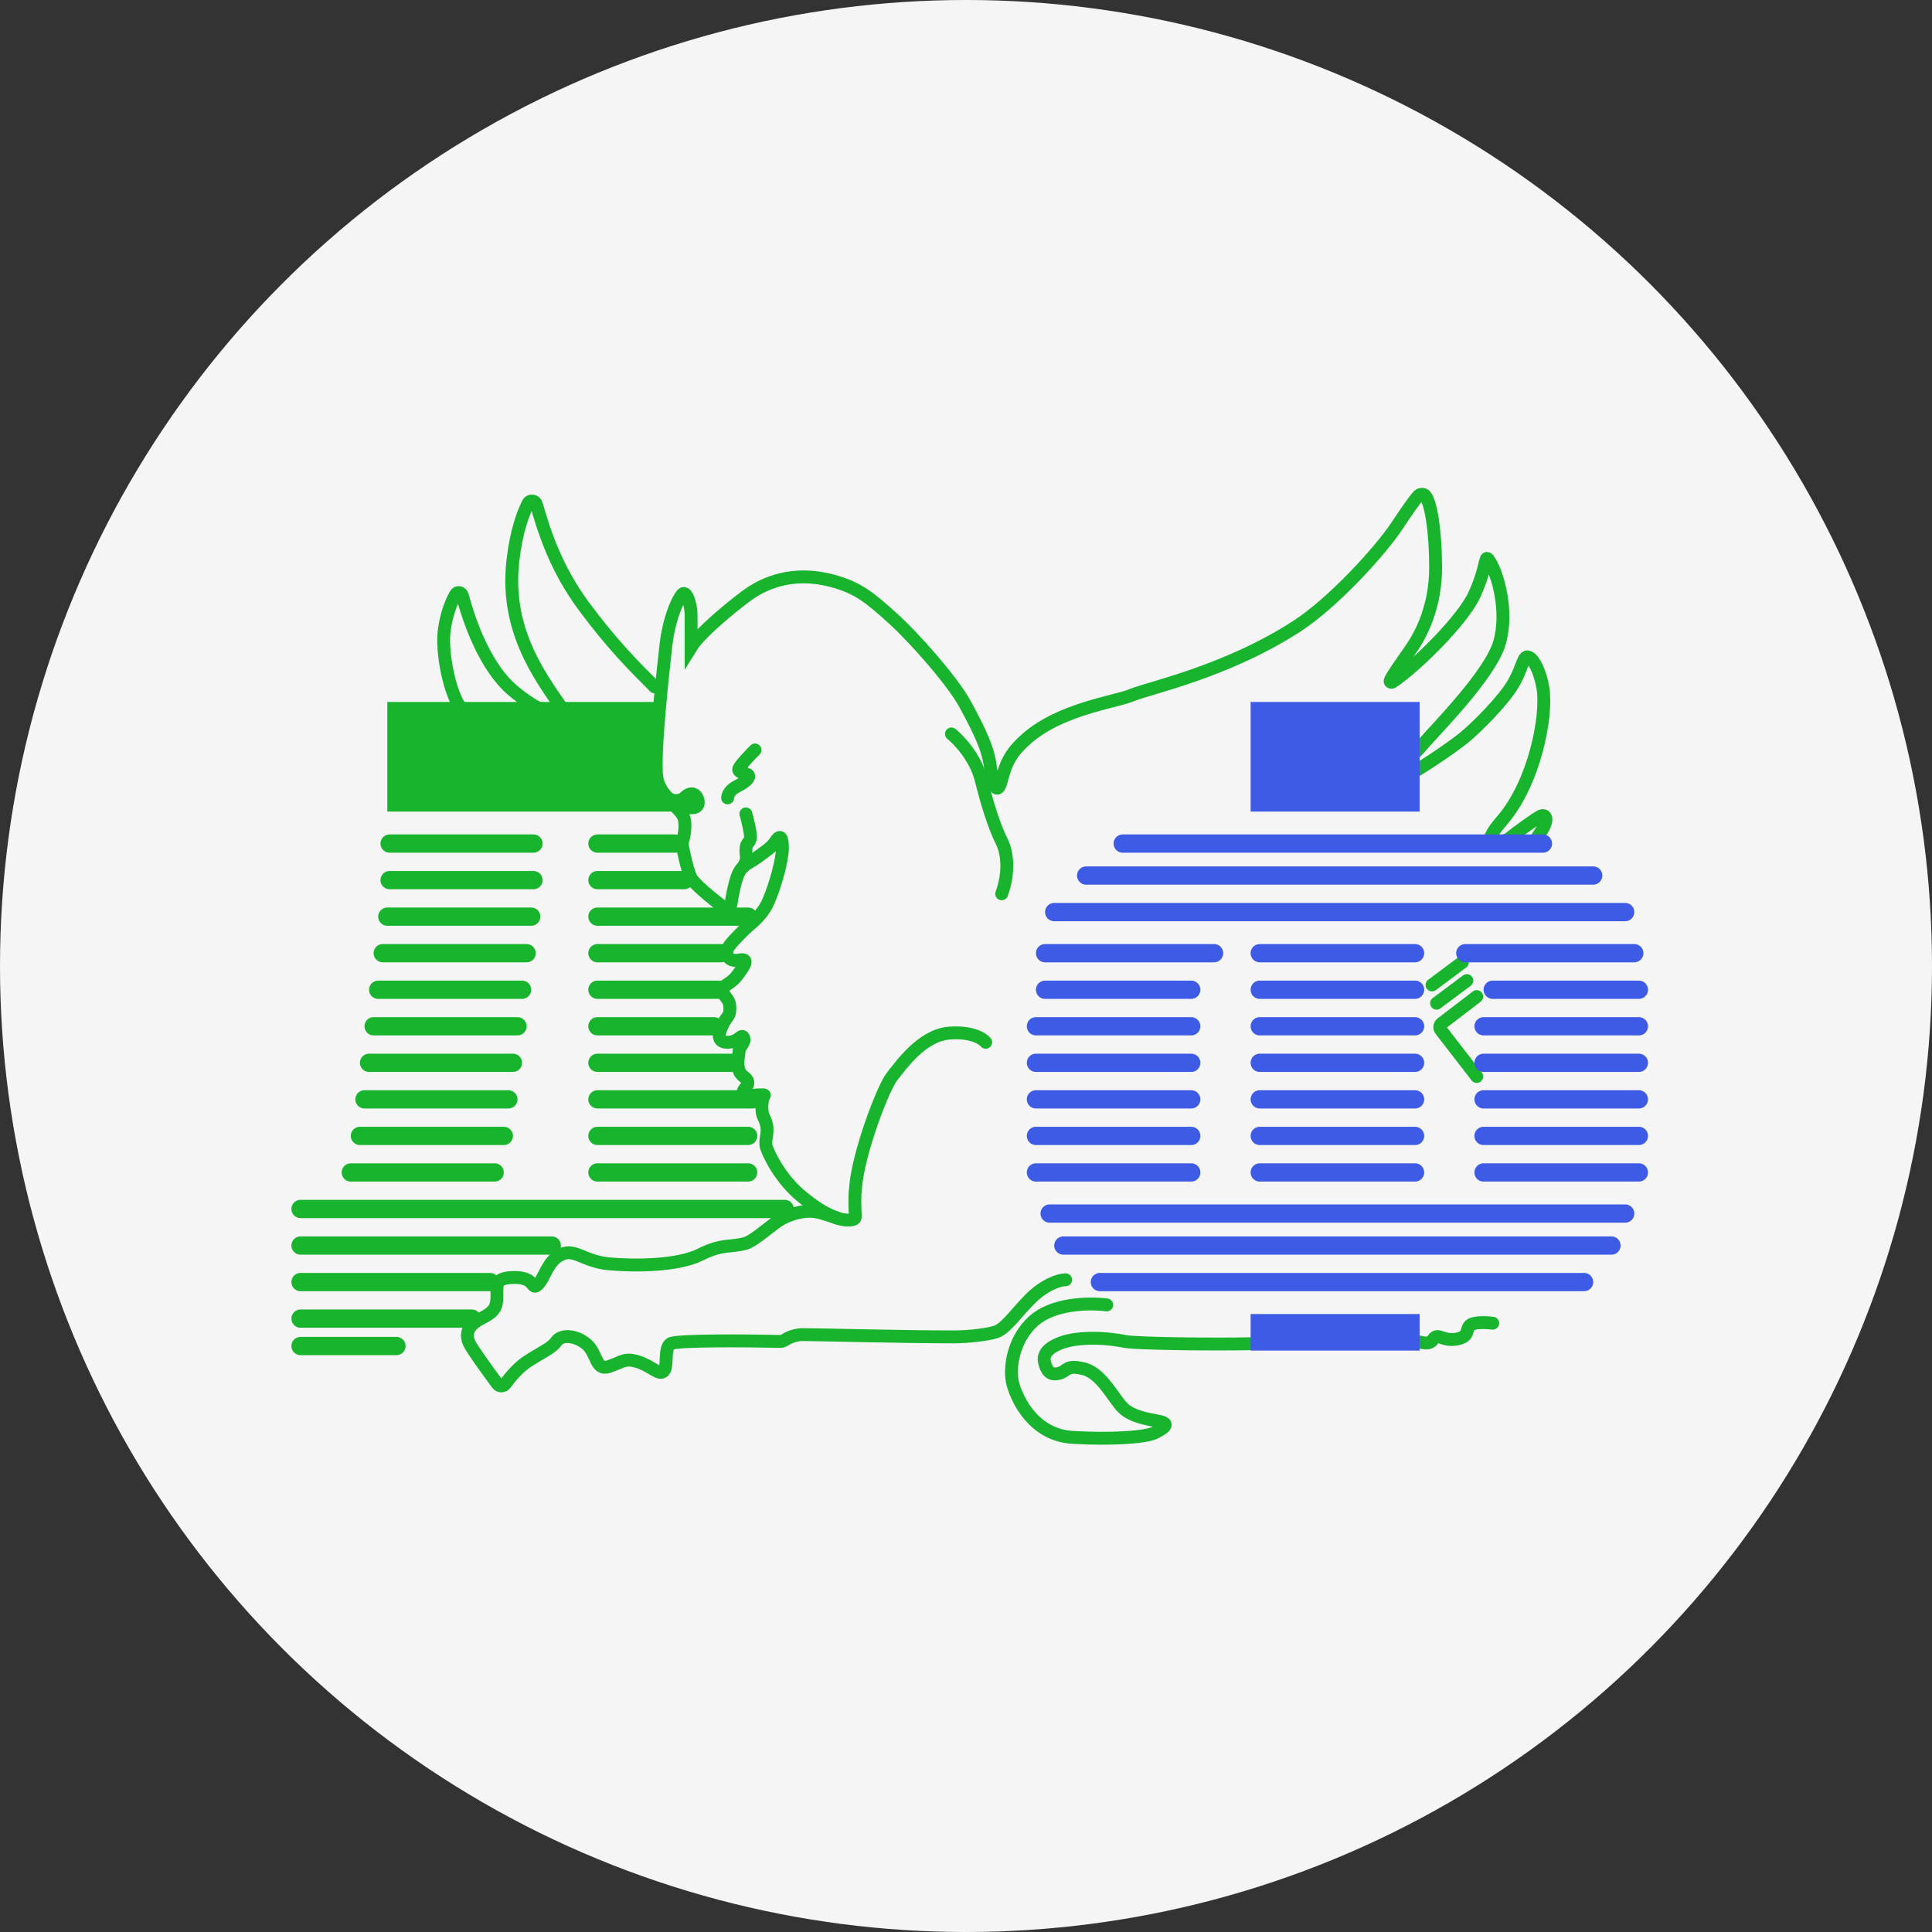 <svg width="90" height="90" viewBox="0 0 90 90" fill="none" xmlns="http://www.w3.org/2000/svg">
<rect x="0" y="0" width="90" height="90" fill="#333333" stroke="none"/>
<g clip-path="url(#clip0_1_1995)">
<circle cx="45" cy="45" r="45" fill="#F5F5F5"/>
<path d="M68.332 45.68L66.921 46.734" stroke="#18B42E" stroke-width="0.6" stroke-linecap="round"/>
<path d="M68.12 44.829L66.709 45.883" stroke="#18B42E" stroke-width="0.6" stroke-linecap="round"/>
<path d="M68.791 46.425L67.153 47.678C67.059 47.75 67.041 47.884 67.113 47.977L68.791 50.148" stroke="#18B42E" stroke-width="0.6" stroke-linecap="round"/>
<path d="M14 61.426L21.979 61.426" stroke="#18B42E" stroke-width="0.851" stroke-linecap="round"/>
<path d="M21.5 33C21 32.5 20.532 30.402 20.703 29.296C20.818 28.543 21.04 28.009 21.225 27.69C21.308 27.546 21.497 27.59 21.54 27.751C21.881 29.03 22.631 31.11 23.894 32.169C24.975 33.074 25.616 33.247 25.997 33.259C26.155 33.264 26.236 33.077 26.146 32.947C25.101 31.435 23.524 29.294 23.894 26.104C24.055 24.722 24.375 23.896 24.604 23.444C24.689 23.278 24.934 23.313 24.986 23.493C25.365 24.817 25.911 26.499 27.192 28.232C28.5 30 29.5 31 30.5 32" stroke="#18B42E" stroke-width="0.6" stroke-linecap="round"/>
<path d="M18.149 39.297H24.852" stroke="#18B42E" stroke-width="0.851" stroke-linecap="round"/>
<path d="M48.896 56.532L75.707 56.532" stroke="#3E5BE5" stroke-width="0.851" stroke-linecap="round"/>
<path d="M49.535 58.022L75.068 58.022" stroke="#3E5BE5" stroke-width="0.851" stroke-linecap="round"/>
<path d="M49.109 42.488L75.707 42.488" stroke="#3E5BE5" stroke-width="0.851" stroke-linecap="round"/>
<path d="M51.237 59.724L73.792 59.724" stroke="#3E5BE5" stroke-width="0.851" stroke-linecap="round"/>
<path d="M58.684 44.403L65.919 44.403" stroke="#3E5BE5" stroke-width="0.851" stroke-linecap="round"/>
<path d="M48.683 44.403H56.556" stroke="#3E5BE5" stroke-width="0.851" stroke-linecap="round"/>
<path d="M48.683 46.106H55.492" stroke="#3E5BE5" stroke-width="0.851" stroke-linecap="round"/>
<path d="M69.536 46.106H76.345" stroke="#3E5BE5" stroke-width="0.851" stroke-linecap="round"/>
<path d="M48.258 47.808L55.492 47.808" stroke="#3E5BE5" stroke-width="0.851" stroke-linecap="round"/>
<path d="M69.11 47.808L76.345 47.808" stroke="#3E5BE5" stroke-width="0.851" stroke-linecap="round"/>
<path d="M48.258 49.51L55.492 49.51" stroke="#3E5BE5" stroke-width="0.851" stroke-linecap="round"/>
<path d="M69.11 49.51L76.345 49.51" stroke="#3E5BE5" stroke-width="0.851" stroke-linecap="round"/>
<path d="M48.258 51.212L55.492 51.212" stroke="#3E5BE5" stroke-width="0.851" stroke-linecap="round"/>
<path d="M69.11 51.212L76.345 51.212" stroke="#3E5BE5" stroke-width="0.851" stroke-linecap="round"/>
<path d="M48.258 52.915L55.492 52.915" stroke="#3E5BE5" stroke-width="0.851" stroke-linecap="round"/>
<path d="M69.11 52.915L76.345 52.915" stroke="#3E5BE5" stroke-width="0.851" stroke-linecap="round"/>
<path d="M48.258 54.617L55.492 54.617" stroke="#3E5BE5" stroke-width="0.851" stroke-linecap="round"/>
<path d="M69.11 54.617L76.345 54.617" stroke="#3E5BE5" stroke-width="0.851" stroke-linecap="round"/>
<path d="M68.259 44.403H76.132" stroke="#3E5BE5" stroke-width="0.851" stroke-linecap="round"/>
<path d="M58.684 46.106L65.919 46.106" stroke="#3E5BE5" stroke-width="0.851" stroke-linecap="round"/>
<path d="M58.684 47.808L65.919 47.808" stroke="#3E5BE5" stroke-width="0.851" stroke-linecap="round"/>
<path d="M58.684 49.51L65.919 49.51" stroke="#3E5BE5" stroke-width="0.851" stroke-linecap="round"/>
<path d="M58.684 51.212L65.919 51.212" stroke="#3E5BE5" stroke-width="0.851" stroke-linecap="round"/>
<path d="M58.684 52.915L65.919 52.915" stroke="#3E5BE5" stroke-width="0.851" stroke-linecap="round"/>
<path d="M58.684 54.617L65.919 54.617" stroke="#3E5BE5" stroke-width="0.851" stroke-linecap="round"/>
<path d="M27.831 39.297H31.448" stroke="#18B42E" stroke-width="0.851" stroke-linecap="round"/>
<path d="M18.149 40.999H24.852" stroke="#18B42E" stroke-width="0.851" stroke-linecap="round"/>
<path d="M27.831 40.999H31.874" stroke="#18B42E" stroke-width="0.851" stroke-linecap="round"/>
<path d="M18.043 42.701H24.745" stroke="#18B42E" stroke-width="0.851" stroke-linecap="round"/>
<path d="M27.831 42.701H34.852" stroke="#18B42E" stroke-width="0.851" stroke-linecap="round"/>
<path d="M27.831 44.403H33.576" stroke="#18B42E" stroke-width="0.851" stroke-linecap="round"/>
<path d="M27.831 46.106H33.469" stroke="#18B42E" stroke-width="0.851" stroke-linecap="round"/>
<path d="M27.831 47.808H33.257" stroke="#18B42E" stroke-width="0.851" stroke-linecap="round"/>
<path d="M27.831 49.51H34.108" stroke="#18B42E" stroke-width="0.851" stroke-linecap="round"/>
<path d="M27.831 51.212H35.065" stroke="#18B42E" stroke-width="0.851" stroke-linecap="round"/>
<path d="M27.831 52.915H34.852" stroke="#18B42E" stroke-width="0.851" stroke-linecap="round"/>
<path d="M27.831 54.617H34.852" stroke="#18B42E" stroke-width="0.851" stroke-linecap="round"/>
<path d="M17.83 44.403H24.533" stroke="#18B42E" stroke-width="0.851" stroke-linecap="round"/>
<path d="M17.617 46.106H24.32" stroke="#18B42E" stroke-width="0.851" stroke-linecap="round"/>
<path d="M17.404 47.808H24.107" stroke="#18B42E" stroke-width="0.851" stroke-linecap="round"/>
<path d="M17.192 49.51H23.894" stroke="#18B42E" stroke-width="0.851" stroke-linecap="round"/>
<path d="M16.979 51.212H23.681" stroke="#18B42E" stroke-width="0.851" stroke-linecap="round"/>
<path d="M16.766 52.915H23.469" stroke="#18B42E" stroke-width="0.851" stroke-linecap="round"/>
<path d="M16.341 54.617H23.043" stroke="#18B42E" stroke-width="0.851" stroke-linecap="round"/>
<path d="M14 56.319L36.555 56.319" stroke="#18B42E" stroke-width="0.851" stroke-linecap="round"/>
<path d="M14 58.022L25.703 58.022" stroke="#18B42E" stroke-width="0.851" stroke-linecap="round"/>
<path d="M14 59.724L22.83 59.724" stroke="#18B42E" stroke-width="0.851" stroke-linecap="round"/>
<path d="M14 62.703L18.468 62.703" stroke="#18B42E" stroke-width="0.851" stroke-linecap="round"/>
<path d="M30.916 36.956C30.99 37.045 31.069 37.124 31.149 37.193C31.454 37.39 31.79 37.253 31.874 37.169C32.045 36.997 32.237 36.894 32.406 37.062C32.512 37.169 32.618 37.488 32.406 37.594C32.222 37.686 31.646 37.62 31.149 37.193C31.068 37.141 30.988 37.064 30.916 36.956Z" fill="#18B42E"/>
<path d="M30.916 36.956C31.448 37.594 32.193 37.701 32.406 37.594C32.618 37.488 32.512 37.169 32.406 37.062C32.237 36.894 32.045 36.997 31.874 37.169C31.767 37.275 31.257 37.467 30.916 36.956Z" stroke="#18B42E" stroke-width="0.6" stroke-linecap="round"/>
<path d="M34.64 40.361C34.853 39.935 34.746 39.956 34.746 39.616C34.746 39.19 34.959 39.297 34.959 38.977C34.959 38.722 34.817 38.162 34.746 37.914" stroke="#18B42E" stroke-width="0.6" stroke-linecap="round"/>
<path d="M35.172 34.935C34.959 35.147 34.512 35.615 34.427 35.786C34.321 35.998 34.746 35.998 34.853 36.105C34.959 36.211 34.746 36.424 34.321 36.637C33.98 36.807 33.895 37.062 33.895 37.169" stroke="#18B42E" stroke-width="0.6" stroke-linecap="round"/>
<path d="M44.321 34.19C44.676 34.474 45.449 35.296 45.704 36.318C46.024 37.594 46.343 38.552 46.662 39.19C46.981 39.829 46.981 40.786 46.662 41.637" stroke="#18B42E" stroke-width="0.6" stroke-linecap="round"/>
<path d="M71.77 39.236C71.487 39.272 71.43 39.275 71.77 38.765C72.196 38.126 71.983 37.914 71.77 38.02C71.559 38.126 70.736 38.708 70.304 39.065C70.288 39.078 70.272 39.088 70.253 39.096C69.686 39.337 68.873 39.489 69.962 38.233C71.49 36.469 72.089 33.339 71.877 32.062C71.706 31.041 71.238 30.36 71.025 30.679C70.813 31.105 70.815 31.287 70.493 31.849C70.068 32.594 68.802 33.884 68.153 34.403C67.664 34.794 66.486 35.604 65.775 36.008C65.677 36.064 65.549 36.03 65.516 35.922C65.39 35.506 65.789 35.245 66.238 34.722C66.876 33.977 69.43 31.424 69.855 29.934C70.281 28.445 69.749 26.742 69.43 26.211C69.11 25.679 69.358 26.218 68.685 27.7C68.174 28.825 66.09 30.932 64.89 31.756C64.808 31.812 64.728 31.779 64.768 31.688C64.879 31.433 65.242 30.95 65.493 30.573C65.706 30.253 66.876 28.87 66.876 26.423C66.876 24.718 66.654 23.413 66.395 23.091C66.328 23.008 66.163 23.007 66.089 23.082C65.892 23.281 65.525 23.822 65.068 24.508C64.276 25.696 62.094 28.088 60.386 29.189C57.088 31.317 53.471 32.062 52.726 32.381C51.981 32.7 49.428 33.006 47.832 34.403C47.151 34.998 46.875 35.467 46.662 36.318C46.449 37.169 46.236 36.531 46.13 35.679C46.041 34.971 45.736 34.229 44.96 32.807C44.321 31.637 42.481 29.615 41.662 28.87C40.491 27.806 39.959 27.381 38.789 27.062C36.939 26.557 35.597 27.168 34.853 27.7C34.348 28.06 32.654 29.402 32.193 30.147C32.193 29.828 32.193 29.083 32.193 28.658C32.193 28.126 31.959 27.445 31.767 27.7C31.448 28.126 31.129 29.083 31.023 30.041C30.916 30.998 30.445 35.147 30.597 36.211C30.703 36.956 31.448 37.488 31.767 37.914C32.01 38.237 31.888 38.905 31.784 39.245C31.773 39.279 31.77 39.315 31.777 39.35C31.854 39.761 32.03 40.567 32.193 40.893C32.336 41.178 33.138 41.834 33.707 42.268C33.837 42.367 34.026 42.286 34.05 42.124C34.106 41.754 34.199 41.258 34.321 40.893C34.533 40.254 34.853 40.254 35.278 39.935C35.704 39.616 35.916 39.509 36.129 39.19C36.342 38.871 36.448 38.977 36.448 39.509C36.448 40.041 36.129 41.212 35.81 41.956C35.491 42.701 34.959 43.02 34.64 43.34C34.321 43.659 34.001 43.978 33.895 44.191C33.789 44.403 33.895 44.829 34.427 44.723C34.959 44.616 34.64 45.042 34.321 45.467C34.001 45.893 33.576 45.893 33.682 46.212C33.789 46.531 34.001 46.531 34.001 46.957C34.001 47.382 33.895 47.276 33.682 47.702C33.469 48.127 33.363 48.553 33.895 48.553C34.427 48.553 34.533 48.127 34.64 48.34C34.746 48.553 34.427 48.765 34.427 48.978C34.427 49.191 34.214 49.829 34.64 50.148C35.141 50.524 34.533 50.698 34.64 50.911C34.746 51.124 35 51 35.5 51C35.738 51 35.491 51 35.491 51.532C35.491 52.064 35.597 51.957 35.704 52.383C35.81 52.808 35.597 53.127 35.704 53.447C35.81 53.766 36.342 54.936 37.406 55.787C37.805 56.106 38.364 56.532 39.002 56.745C39.336 56.856 39.618 56.857 39.769 56.796C39.828 56.773 39.85 56.709 39.845 56.646C39.824 56.336 39.803 55.767 39.853 55.362C39.959 53.766 41.13 50.681 41.555 50.148C41.981 49.617 42.938 48.233 44.215 48.127C45.236 48.042 45.775 48.375 45.917 48.553" stroke="#18B42E" stroke-width="0.6" stroke-linecap="round"/>
<path d="M39.002 56.745C38.364 56.532 38.076 56.426 37.725 56.426C37.193 56.426 36.555 56.638 36.129 56.958C35.704 57.277 35.053 57.827 34.746 57.915C34.002 58.128 33.682 57.915 32.618 58.447C31.555 58.979 29.533 58.979 28.363 58.873C27.192 58.766 26.767 58.128 26.128 58.447C25.49 58.766 25.384 59.511 25.065 59.83C24.745 60.149 24.958 59.511 24.001 59.511C23.043 59.511 23.15 59.83 23.15 60.362C23.15 60.894 23.043 61.107 22.405 61.426C21.767 61.745 21.66 62.171 21.873 62.596C22.021 62.893 22.718 63.857 23.177 64.475C23.266 64.596 23.449 64.589 23.537 64.468C23.771 64.147 24.144 63.707 24.533 63.447C25.171 63.022 25.703 62.809 25.916 62.49C26.128 62.171 26.767 62.171 27.299 62.596C27.831 63.022 27.724 63.873 28.363 63.66C29.001 63.447 29.108 63.235 29.746 63.447C30.384 63.66 30.703 64.086 30.916 63.873C31.129 63.66 30.916 62.809 31.235 62.596C31.487 62.428 34.729 62.454 36.383 62.489C36.426 62.489 36.468 62.477 36.505 62.453C36.716 62.319 37.016 62.171 37.406 62.171C38.151 62.171 41.997 62.277 44.444 62.277C45.082 62.277 46.16 62.17 46.5 62C46.926 61.787 47.362 61.138 48 60.5C48.638 59.862 49.322 59.617 49.641 59.617" stroke="#18B42E" stroke-width="0.6" stroke-linecap="round"/>
<path d="M51.556 60.788C50.669 60.681 49.058 60.727 48.151 61.532C47.194 62.383 46.981 63.767 47.194 64.511C47.39 65.198 48.151 66.852 49.96 66.958C51.769 67.065 53.364 66.958 53.79 66.746C54.216 66.533 54.535 66.32 54.003 66.213C53.471 66.107 52.726 66.001 52.301 65.575C51.875 65.15 51.318 63.973 50.492 63.767C49.641 63.554 49.747 63.873 49.322 63.979C48.896 64.086 48.773 63.823 48.683 63.554C48.594 63.285 48.577 62.915 49.322 62.596C50.066 62.277 51.343 62.277 52.407 62.49C52.935 62.595 56.627 62.632 58.258 62.596" stroke="#18B42E" stroke-width="0.6" stroke-linecap="round"/>
<path d="M69.536 61.639C69.252 61.603 68.642 61.575 68.472 61.745C68.259 61.958 68.472 62.277 67.834 62.383C67.195 62.49 66.983 62.064 66.77 62.383C66.557 62.703 66.213 62.5 66 62.5" stroke="#18B42E" stroke-width="0.6" stroke-linecap="round"/>
<path d="M52.301 39.297H71.877" stroke="#3E5BE5" stroke-width="0.851" stroke-linecap="round"/>
<path d="M50.598 40.786H74.217" stroke="#3E5BE5" stroke-width="0.851" stroke-linecap="round"/>
<rect x="58.259" y="32.7" width="7.873" height="5.107" fill="#3E5BE5"/>
<rect x="58.259" y="61.213" width="7.873" height="1.702" fill="#3E5BE5"/>
<path fill-rule="evenodd" clip-rule="evenodd" d="M31.696 37.807L31.342 37.382L30.849 36.889C30.823 36.863 30.804 36.831 30.794 36.797L30.605 36.134C30.6 36.115 30.597 36.095 30.597 36.075V34.935V34.084L30.683 32.7H18.043V37.807H31.696Z" fill="#18B42E"/>
</g>
<defs>
<clipPath id="clip0_1_1995">
<rect width="90" height="90" fill="white"/>
</clipPath>
</defs>
</svg>
